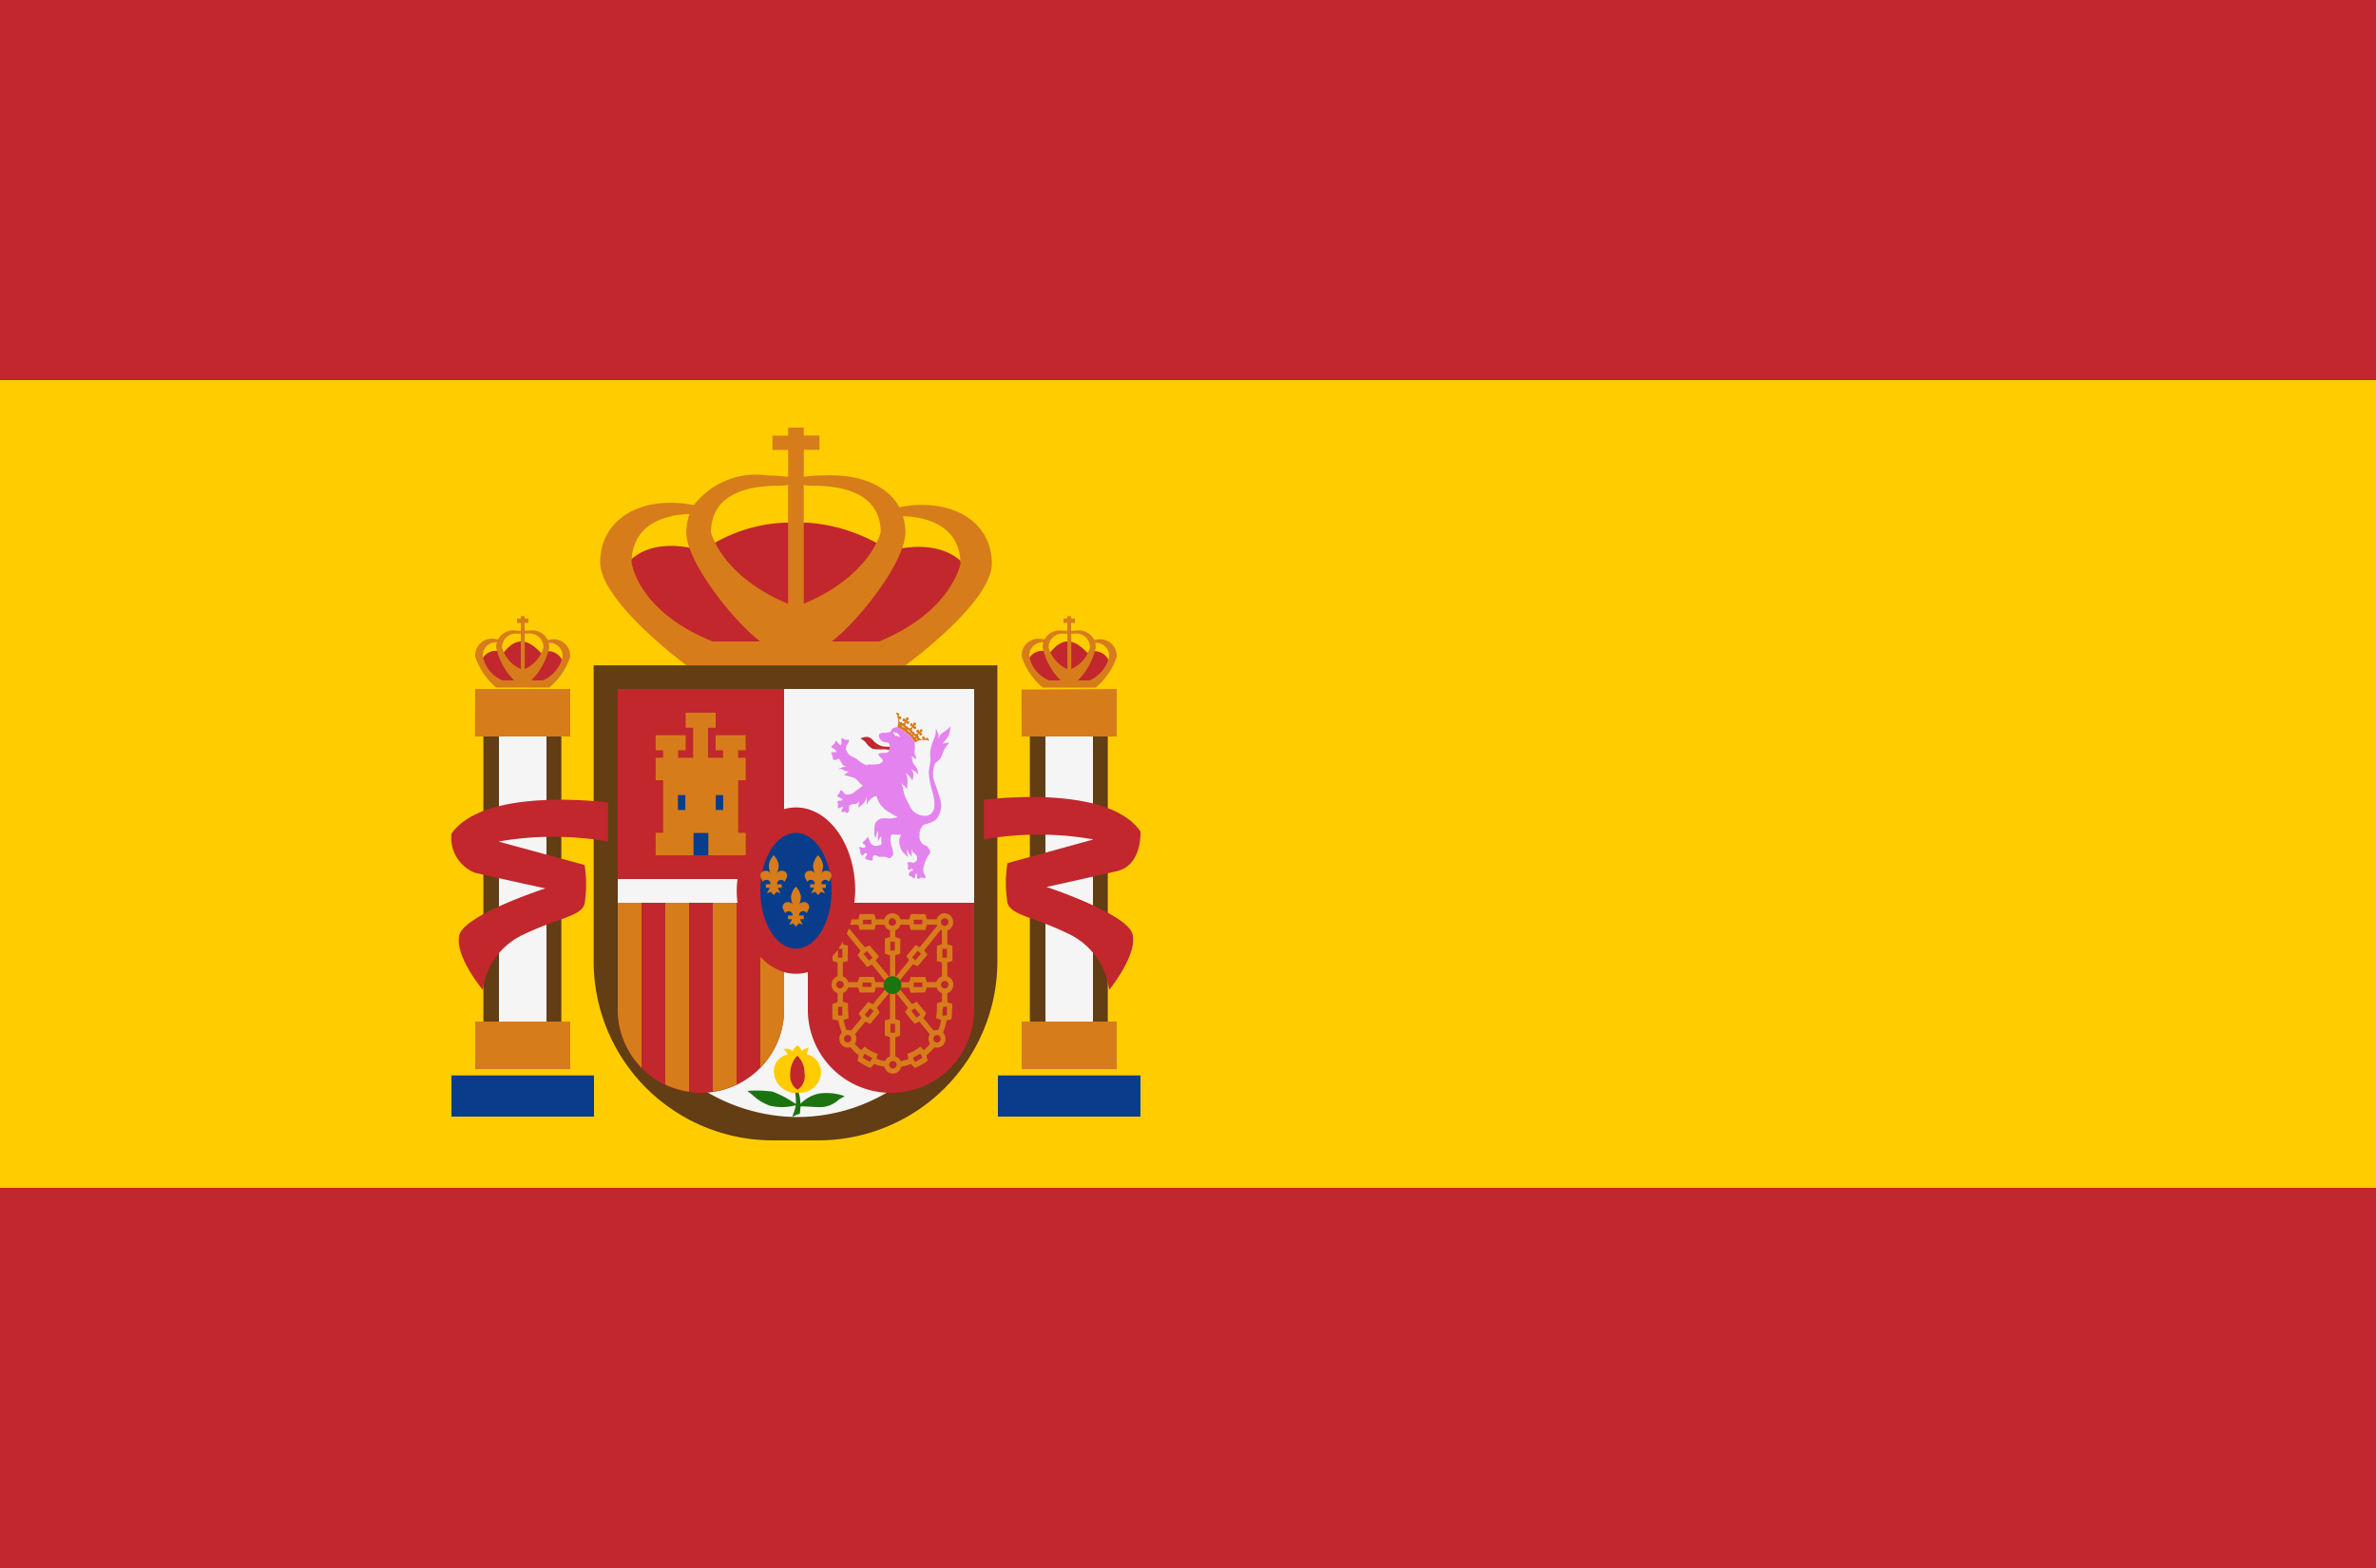 <svg id="country_spain" xmlns="http://www.w3.org/2000/svg" width="100" height="66" viewBox="0 0 100 66">
<defs>
    <style>
      .cls-1, .cls-6 {
        fill: #c1272d;
      }

      .cls-2, .cls-5 {
        fill: #fc0;
      }

      .cls-3 {
        fill: #633d14;
      }

      .cls-10, .cls-3, .cls-4, .cls-5, .cls-6, .cls-7, .cls-8, .cls-9 {
        fill-rule: evenodd;
      }

      .cls-4 {
        fill: #f5f5f5;
      }

      .cls-7 {
        fill: #d77c1a;
      }

      .cls-8 {
        fill: #093d8c;
      }

      .cls-9 {
        fill: #e583ee;
      }

      .cls-10 {
        fill: #1c7410;
      }
    </style>
  </defs>
  <rect class="cls-1" width="100" height="66"/>
  <rect class="cls-2" y="16" width="100" height="34"/>
  <path class="cls-3" d="M24.985,28.006H41.977V40.457A7.539,7.539,0,0,1,34.439,48H32.517a7.539,7.539,0,0,1-7.532-7.539V28.006ZM43.344,43V31h3.281V43H43.344Zm-23-12h3.281V43H20.344V31Z"/>
  <path class="cls-4" d="M26,29H41V39.531a7.455,7.455,0,0,1-7.493,7.487A7.618,7.618,0,0,1,26,39.531V29Zm-5,2h2V43H21V31Zm23,0h2V43H44V31Z"/>
  <path class="cls-5" d="M33.972,44.375a0.8,0.8,0,0,1,.583.794,0.9,0.9,0,0,1-.98.828,0.919,0.919,0,0,1-1-.828,0.713,0.713,0,0,1,.57-0.782,0.627,0.627,0,0,0-.045-0.1c-0.04-.046-0.119-0.131-0.119-0.131a0.514,0.514,0,0,1,.232,0,0.456,0.456,0,0,1,.141.092,0.774,0.774,0,0,1,.1-0.15A0.551,0.551,0,0,1,33.578,44a0.7,0.7,0,0,1,.113.128,0.716,0.716,0,0,1,.046.115,0.662,0.662,0,0,1,.146-0.1,1.311,1.311,0,0,1,.155-0.051s-0.025.091-.041,0.137-0.022.067-.032,0.1l-0.017.032Z"/>
  <path class="cls-6" d="M41,42.5a3.5,3.5,0,0,1-7,0V40.917a1.8,1.8,0,0,1-1,0V42.5a3.5,3.5,0,0,1-7,0V38h5.043a3.5,3.5,0,0,1,0-1H26V29h7v5.058a1.813,1.813,0,0,1,.5-0.071c1.377,0,2.494,1.567,2.494,3.5a4.826,4.826,0,0,1-.037.513H41v4.5ZM38.443,27H28.557L25.92,24.524c0.866-2.333,3.626-1.333,3.626-1.333A6.527,6.527,0,0,1,33,22h1a7.171,7.171,0,0,1,3.455,1.194s2.76-.9,3.625,1.384Zm2.966,6.667S46.6,32.958,48,35c0,0,.082,1.417-0.989,1.667s-2.966.667-2.966,0.667,3.419,1.125,3.625,2-0.989,2.333-.989,2.333a3.039,3.039,0,0,0-1.648-2.333C43.51,38.583,42.563,38.542,42.4,38a5.326,5.326,0,0,1,0-1.667l3.625-1a13.2,13.2,0,0,0-4.614,0V33.667h0Zm-15.818.113S20.4,33.08,19,35.094a1.587,1.587,0,0,0,.989,1.643c1.071,0.246,2.966.657,2.966,0.657S19.536,38.5,19.33,39.366s0.989,2.3.989,2.3a2.991,2.991,0,0,1,1.648-2.3c1.524-.739,2.472-0.781,2.636-1.315a5.175,5.175,0,0,0,0-1.643l-3.625-.986a13.379,13.379,0,0,1,4.614,0V33.78h0Zm11.858-2.2,0.008-.1,0.012-.054a1.189,1.189,0,0,1-.345-0.017,0.835,0.835,0,0,1-.337-0.2,0.546,0.546,0,0,0-.234-0.183,0.507,0.507,0,0,0-.337.062,0.657,0.657,0,0,1,.251.2,0.691,0.691,0,0,0,.274.238,2.753,2.753,0,0,0,.452.012c0.079,0,.258.03,0.258,0.03h0ZM33.471,45.8a0.737,0.737,0,0,1-.21-0.629,1.032,1.032,0,0,1,.3-0.735,1.032,1.032,0,0,1,.3.735,0.713,0.713,0,0,1-.193.619l-0.1.076Zm12.55-16.984h-2.1l-0.694-.8a0.634,0.634,0,0,1,.955-0.533c0.384-.467.847-0.8,1.583,0a0.655,0.655,0,0,1,.955.553Zm-23,0h-2.1l-0.694-.8a0.634,0.634,0,0,1,.955-0.533c0.384-.467.847-0.8,1.583,0a0.655,0.655,0,0,1,.955.553Z"/>
  <path class="cls-7" d="M20,43h4v2H20V43Zm0-14h4v2H19.989Zm22.995,0.027L47,29v2H43ZM43,43h4v2H43V43ZM38.114,28H28.886s-3.625-2.667-3.625-4.333c0-1.513,1.232-2.626,3.306-2.494a5.773,5.773,0,0,1,.638.088,3.293,3.293,0,0,1,3.106-1.246,6.9,6.9,0,0,1,.859.056V18.938H32.511v-0.6H33.17V18h0.66v0.333h0.659v0.6H33.83v1.134a6.91,6.91,0,0,1,.85-0.056c1.594-.064,2.7.469,3.171,1.341a5.875,5.875,0,0,1,.588-0.089c2.075-.133,3.306.967,3.306,2.459C41.739,25.37,38.114,28,38.114,28Zm-9.2-6.363c-0.963.059-2.307,0.428-2.334,2.03,0,0,.239,2.059,3.418,3.333h2c-1.021-.746-3.116-3.308-3.116-4.607a2.205,2.205,0,0,1,.139-0.747C28.987,21.643,28.961,21.64,28.916,21.637Zm4.226-1.245v0.029a3.181,3.181,0,0,1-.519.025c-1.04.026-2.667,0.271-2.7,1.948,0,0,.417,1.838,3.247,3.022v-5.02Zm1.229,0.055a3.081,3.081,0,0,1-.522-0.024v-0.03l-0.019,0v5.02c2.828-1.185,3.241-3.019,3.241-3.019C37.041,20.719,35.414,20.473,34.371,20.447Zm3.72,1.281L38,21.735a2.231,2.231,0,0,1,.107.658c0.005,1.3-2.084,3.86-3.107,4.607h2c3.06-1.258,3.425-3.273,3.425-3.273C40.4,22.147,39.055,21.784,38.091,21.727Zm-4.949-1.306h0ZM30,38h1v7.65a3.459,3.459,0,0,1-1,.3V38Zm-2,0h1v7.95a3.459,3.459,0,0,1-1-.3V38Zm-2,0h1v6.944A3.485,3.485,0,0,1,26,42.5V38Zm7,2.917V42.5a3.485,3.485,0,0,1-1,2.444V40.268A2.241,2.241,0,0,0,33,40.917Zm6.087-9.724a0.263,0.263,0,0,0-.074-0.043,0.562,0.562,0,0,0-.08-0.011,0.045,0.045,0,0,1-.027.017,0.038,0.038,0,0,1-.04-0.014h0a0.667,0.667,0,0,0-.191.031,0.981,0.981,0,0,0-.165.079,1.4,1.4,0,0,0-.329-0.376,1.288,1.288,0,0,0-.417-0.257,1.151,1.151,0,0,0,.041-0.186,0.748,0.748,0,0,0-.011-0.2,0.04,0.04,0,0,1-.021-0.041h0a0.058,0.058,0,0,1,.01-0.031,0.647,0.647,0,0,0-.027-0.08,0.254,0.254,0,0,0-.055-0.066,0.1,0.1,0,0,1,.122.014,0.112,0.112,0,0,1,0,.132l0,0.005,0.1-.008c0.005,0.027.01,0.055,0.013,0.082l-0.059.056-0.053-.051c0.012,0.071.043,0.174,0.1,0.158a0.044,0.044,0,0,0,.024-0.017,0.068,0.068,0,0,0,.018.041,0.07,0.07,0,0,0,.1-0.025l0.014-.03,0.009,0,0-.006-0.1-.013,0-.085h0a0.38,0.38,0,0,1,.07-0.041L38.114,30.3a0.036,0.036,0,0,1,.008,0l0.012-.1,0.083,0c0.013,0.026.026,0.052,0.038,0.079l-0.091.068,0.1,0.013a0.362,0.362,0,0,1,0,.084l-0.069.043-0.059-.088h0v0.02a0.106,0.106,0,0,0-.015.027,0.092,0.092,0,0,0,.019.124,0.067,0.067,0,0,0,.072,0,0.082,0.082,0,0,0,.02.064,0.083,0.083,0,0,0,.121-0.01,0.23,0.23,0,0,0,.035-0.05v0l-0.091-.027,0.013-.084c0.025-.011.05-0.022,0.075-0.031l0.042,0.087h0l0.028-.107,0.083,0.01h0l0.026,0.083-0.1.054,0.1,0.028c0,0.028-.008.055-0.014,0.082l-0.074.033-0.04-.082a0.23,0.23,0,0,0-.038.045,0.092,0.092,0,0,0,.015.125,0.073,0.073,0,0,0,.063.007,0.074,0.074,0,0,0,.016.072,0.083,0.083,0,0,0,.12,0,0.205,0.205,0,0,0,.022-0.021l0.016,0,0,0-0.09-.04,0.025-.08,0.078-.02,0.028,0.086a0.036,0.036,0,0,1,.008,0l0.04-.1L38.812,30.7l0.015,0.087-0.1.038h0l0.09,0.041-0.024.081-0.078.019-0.034-.1,0,0v0.016l-0.025.02a0.08,0.08,0,0,0,0,.107,0.063,0.063,0,0,0,.045.006,0.033,0.033,0,0,0-.014.032c0,0.063.1,0.073,0.169,0.071l-0.059-.044L38.827,31l0.08,0L38.92,31.1l0.005,0a0.1,0.1,0,0,1,.123-0.031A0.116,0.116,0,0,1,39.087,31.192ZM38.048,30.6l-0.037-.024-0.036-.024a0.015,0.015,0,0,0-.024,0,0.021,0.021,0,0,0,.01.025L38,30.6h0l0.036,0.023a0.017,0.017,0,0,0,.024,0A0.021,0.021,0,0,0,38.048,30.6ZM38.308,30.8l-0.047-.039-0.046-.04a0.018,0.018,0,0,0-.025,0,0.019,0.019,0,0,0,.006.025l0.046,0.039h0l0.046,0.039a0.019,0.019,0,0,0,.025,0A0.02,0.02,0,0,0,38.308,30.8Zm0.073,0.064a0.025,0.025,0,0,0-.036,0,0.028,0.028,0,0,0,.01.036,0.025,0.025,0,0,0,.036,0A0.028,0.028,0,0,0,38.381,30.867Zm0.143,0.149-0.03-.033-0.03-.033a0.019,0.019,0,0,0-.025,0,0.017,0.017,0,0,0,0,.025L38.47,31l0.03,0.032a0.019,0.019,0,0,0,.025,0A0.017,0.017,0,0,0,38.523,31.016ZM38.6,31.1a0.026,0.026,0,0,0-.034-0.012,0.028,0.028,0,0,0,0,.038,0.026,0.026,0,0,0,.034.012A0.028,0.028,0,0,0,38.6,31.1Zm-0.665-.86h0Zm1.936,8.923,0,0.581,0.214,0.065v0.637l-0.215.064v0.583a0.374,0.374,0,0,1,.252.355,0.368,0.368,0,0,1-.25.353v0.382l0.212,0.077L40.05,42.9l-0.213.052a2.442,2.442,0,0,1-.147.514l0.019,0.022a0.378,0.378,0,0,1-.04.521,0.349,0.349,0,0,1-.34.072,2.406,2.406,0,0,1-.335.336l0.048,0.236a2.486,2.486,0,0,1-.54.3l-0.164-.167a2.251,2.251,0,0,1-.412.113,0.356,0.356,0,0,1-.7,0,2.259,2.259,0,0,1-.432-0.113l-0.162.165a2.488,2.488,0,0,1-.54-0.3l0.046-.227a2.406,2.406,0,0,1-.345-0.345,0.349,0.349,0,0,1-.34-0.072,0.378,0.378,0,0,1-.04-0.521l0.019-.022a2.479,2.479,0,0,1-.146-0.51H35.261l-0.23-.056,0-.636,0.222-.074V41.8A0.369,0.369,0,0,1,35,41.448a0.374,0.374,0,0,1,.252-0.355V40.509l-0.212-.063V40.24a2.959,2.959,0,0,0,.23-0.267v0.336h0.184V39.936H35.291a3.564,3.564,0,0,0,.183-0.31v0.118l0.21,0.064v0.637l-0.21.063V41.1a0.359,0.359,0,0,1,.228.239h0.4l0.062-.218h0.618l0.061,0.219h0.387l0-.006a0.351,0.351,0,0,1,.02-0.046l0-.005L36.7,40.6l-0.206.1-0.4-.485,0.125-.2-0.581-.709c0.033-.076.062-0.155,0.091-0.235l0.665,0.8,0.206-.075,0.392,0.461-0.136.174,0.567,0.684a0.3,0.3,0,0,1,.036-0.016V40.211l-0.216-.065V39.508l0.216-.066V39.163a0.365,0.365,0,0,1-.234-0.239H36.861l-0.06.21H36.184l-0.059-.21H35.78c0.024-.074.041-0.152,0.061-0.229h0.282l0.062-.219H36.8l0.063,0.219H37.22a0.354,0.354,0,0,1,.68,0h0.367l0.063-.219h0.617l0.062,0.219h0.412a0.358,0.358,0,0,1,.34-0.255A0.372,0.372,0,0,1,39.871,39.162Zm-3.381.867-0.145.128,0.233,0.282,0.148-.131Zm0.188-1.316H36.317V38.9h0.361V38.713Zm3.167,4.034c0.006-.067.008-0.135,0.008-0.205V42.374H39.7l-0.031.167c0,0.07,0,.138-0.007.206h0.184Zm-0.084-1.142a0.158,0.158,0,0,0,0-.317A0.158,0.158,0,0,0,39.761,41.606Zm0.092-1.669H39.665v0.372h0.188V39.936ZM39.43,42.543c0-.053.009-0.321,0.009-0.321l0.206-.053V41.8a0.363,0.363,0,0,1-.222-0.231H39l-0.063.2-0.616.02-0.06-.217H37.913a0.183,0.183,0,0,1-.009.023,0.355,0.355,0,0,1-.025.051l0.5,0.616,0.206-.095,0.4,0.485-0.125.2L39.3,43.382a0.368,0.368,0,0,1,.191-0.023,2.125,2.125,0,0,0,.119-0.425l-0.208-.075S39.424,42.617,39.43,42.543Zm-0.611-.993V41.357H38.456V41.55h0.362Zm-0.464,1.009,0.234,0.283,0.145-.127-0.238-.279Zm0.965,1.267a0.15,0.15,0,0,0,.216.018,0.162,0.162,0,0,0,.017-0.223,0.149,0.149,0,0,0-.216-0.018A0.162,0.162,0,0,0,39.319,43.827Zm-0.812.874a2.329,2.329,0,0,0,.315-0.18l-0.094-.176a2.091,2.091,0,0,1-.315.181Zm-0.6-.034h0a1.922,1.922,0,0,0,.328-0.09l-0.047-.221a1.816,1.816,0,0,0,.547-0.3L38.883,44.2a2.164,2.164,0,0,0,.262-0.262,0.378,0.378,0,0,1-.014-0.408L38.693,43l-0.2.093-0.4-.485,0.123-.193-0.5-.619a0.346,0.346,0,0,1-.034.012v1.087l0.2,0.064v0.637l-0.2.066,0,0.805A0.366,0.366,0,0,1,37.906,44.666Zm-0.33.31a0.158,0.158,0,1,0-.153-0.158A0.155,0.155,0,0,0,37.575,44.976Zm-0.1-1.882v0.373h0.192V43.094H37.474Zm0.183-3.085V39.636h-0.19v0.374h0.19Zm-1.041,4.683,0.089-.165a2.113,2.113,0,0,1-.316-0.178l-0.089.166A2.346,2.346,0,0,0,36.616,44.693Zm-1.044-.851a0.15,0.15,0,0,0,.216-0.018,0.162,0.162,0,0,0-.017-0.223,0.15,0.15,0,0,0-.216.018h0A0.162,0.162,0,0,0,35.572,43.841Zm-0.3-1.3c0,0.07,0,.138.008,0.205h0.175c-0.005-.068-0.007-0.136-0.007-0.206V42.375H35.275v0.168Zm0.084-1.253a0.158,0.158,0,1,0,.153.159A0.156,0.156,0,0,0,35.359,41.289Zm1.316,0.068H36.3v0.182h0.374V41.357Zm0.555,0.21H36.859l-0.059.21H36.182l-0.059-.21H35.7a0.365,0.365,0,0,1-.222.231v0.371l0.207,0.053s0.008,0.261.008,0.319,0.024,0.318.024,0.318l-0.208.075a2.1,2.1,0,0,0,.119.426,0.367,0.367,0,0,1,.191.023l0.441-.532-0.121-.191,0.4-.485,0.2,0.094,0.522-.632A0.371,0.371,0,0,1,37.23,41.567Zm-0.839,1.151,0.142,0.125,0.234-.283-0.142-.126Zm1.034-.924-0.521.628,0.122,0.192-0.4.485L36.421,43l-0.433.525a0.376,0.376,0,0,1-.014.408,2.172,2.172,0,0,0,.269.267l0.146-.141a1.813,1.813,0,0,0,.547.3l-0.045.212a2.048,2.048,0,0,0,.358.092,0.352,0.352,0,0,1,.207-0.2l0-.809-0.215-.066V42.957l0.215-.065V41.806Zm0.135-3.143a0.158,0.158,0,1,0,.153.158A0.156,0.156,0,0,0,37.56,38.651Zm1.256,0.062H38.454V38.9h0.362V38.713Zm0.608,0.211H39.009l-0.062.22H38.331l-0.063-.22H37.9a0.361,0.361,0,0,1-.221.235v0.285l0.211,0.065v0.637l-0.212.064v0.885l0.035,0.01,0.551-.684-0.118-.18,0.386-.455,0.182,0.082,0.731-.9A0.327,0.327,0,0,1,39.424,38.924ZM38.389,40.3l0.139,0.12,0.236-.28-0.138-.12ZM38.9,40l0.132,0.188-0.406.48-0.2-.082-0.543.666a0.353,0.353,0,0,1,.038.09h0.346l0.061-.219h0.618L39,41.337h0.415a0.36,0.36,0,0,1,.228-0.239V40.509l-0.212-.063V39.808l0.212-.065V39.159a0.3,0.3,0,0,1-.05-0.022Zm0.864-1.345a0.158,0.158,0,1,0,.153.158A0.156,0.156,0,0,0,39.762,38.651Zm-8.379-3.6V36h-3.79V35.053H27.91V32.842H27.594V31.895H27.91V31.579H27.594V30.947h1.263v0.632H28.541v0.316h0.632V30.631H28.857V30H30.12v0.632H29.8v1.263h0.632V31.579H30.12V30.947h1.263v0.632H31.068v0.316h0.316v0.947H31.068v2.211h0.316Zm14.735-6.115H43.882a2.874,2.874,0,0,1-.879-1.3,0.7,0.7,0,0,1,.8-0.748,1.155,1.155,0,0,1,.155.026,0.74,0.74,0,0,1,.753-0.374,1.362,1.362,0,0,1,.208.017V26.219H44.76V26.037h0.16v-0.1h0.16v0.1h0.16v0.181H45.08v0.34a1.359,1.359,0,0,1,.206-0.017,0.734,0.734,0,0,1,.769.4,1.171,1.171,0,0,1,.143-0.027,0.7,0.7,0,0,1,.8.738A2.846,2.846,0,0,1,46.119,28.938Zm-2.23-1.909a0.56,0.56,0,0,0-.566.609,1.374,1.374,0,0,0,.829,1h0.485a2.841,2.841,0,0,1-.755-1.382,0.8,0.8,0,0,1,.034-0.224Zm1.025-.373v0.009a0.626,0.626,0,0,1-.126.007,0.577,0.577,0,0,0-.655.584,1.425,1.425,0,0,0,.787.906V26.656H44.913Zm0.3,0.016a0.609,0.609,0,0,1-.127-0.007V26.655h0v1.506a1.421,1.421,0,0,0,.786-0.906A0.577,0.577,0,0,0,45.211,26.671Zm0.9,0.384-0.022,0a0.819,0.819,0,0,1,.026.2,2.825,2.825,0,0,1-.753,1.382h0.485a1.455,1.455,0,0,0,.83-0.982A0.555,0.555,0,0,0,46.113,27.056Zm-1.2-.392h0ZM23.119,28.938H20.882a2.874,2.874,0,0,1-.879-1.3,0.7,0.7,0,0,1,.8-0.748,1.155,1.155,0,0,1,.155.026,0.74,0.74,0,0,1,.753-0.374,1.362,1.362,0,0,1,.208.017V26.219H21.76V26.037h0.16v-0.1h0.16v0.1h0.16v0.181H22.08v0.34a1.359,1.359,0,0,1,.206-0.017,0.734,0.734,0,0,1,.769.4,1.171,1.171,0,0,1,.143-0.027,0.7,0.7,0,0,1,.8.738A2.846,2.846,0,0,1,23.119,28.938Zm-2.23-1.909a0.56,0.56,0,0,0-.566.609,1.374,1.374,0,0,0,.829,1h0.485a2.841,2.841,0,0,1-.755-1.382,0.8,0.8,0,0,1,.034-0.224Zm1.024-.373v0.009a0.626,0.626,0,0,1-.126.007,0.577,0.577,0,0,0-.655.584,1.425,1.425,0,0,0,.787.906V26.656H21.913Zm0.3,0.016a0.609,0.609,0,0,1-.127-0.007V26.655h0v1.506a1.421,1.421,0,0,0,.786-0.906A0.577,0.577,0,0,0,22.211,26.671Zm0.9,0.384-0.022,0a0.819,0.819,0,0,1,.026.2,2.825,2.825,0,0,1-.753,1.382h0.485a1.455,1.455,0,0,0,.83-0.982A0.555,0.555,0,0,0,23.113,27.056Zm-1.2-.392h0Z"/>
  <path class="cls-8" d="M33.5,35.054c0.826,0,1.5,1.091,1.5,2.438s-0.67,2.438-1.5,2.438S32,38.838,32,37.491,32.674,35.054,33.5,35.054ZM42,45.268h6V47H42V45.268Zm-23,0h6V47H19V45.268Zm9.531-11.8h0.313v0.625H28.531V33.469Zm1.594,0h0.313v0.625H30.125V33.469Zm-0.937,1.594h0.625V36H29.188V35.063Z"/>
  <path class="cls-9" d="M39.912,30.99c-0.05.076-.249,0.325-0.249,0.325a0.675,0.675,0,0,1,.173-0.047,0.645,0.645,0,0,1,.122,0,1.176,1.176,0,0,0-.2.256,3,3,0,0,0-.147.346,0.74,0.74,0,0,1-.249.245,1.163,1.163,0,0,0-.05.756,7.627,7.627,0,0,1,.289.9,0.915,0.915,0,0,1-.224.746,1.471,1.471,0,0,1-.492.192,0.53,0.53,0,0,0-.182.452,0.4,0.4,0,0,0,.162.389,1.786,1.786,0,0,1,.183.086,0.315,0.315,0,0,0,.061.117,0.134,0.134,0,0,1,.041.127c-0.01.059-.127,0.192-0.168,0.289a2.474,2.474,0,0,0-.122.383,0.486,0.486,0,0,0,.025.214s0.127,0.164.04,0.2a0.318,0.318,0,0,1-.137-0.032C38.714,36.952,38.675,37,38.653,37c-0.05-.01-0.05-0.038-0.056-0.117s0-.112-0.025-0.112a0.062,0.062,0,0,0-.051.07,0.174,0.174,0,0,1-.041.138,0.451,0.451,0,0,1-.117-0.084,0.2,0.2,0,0,1-.122-0.075,0.184,0.184,0,0,1,.106-0.149c0.056-.016.107-0.047,0.071-0.079a0.071,0.071,0,0,0-.106,0,0.066,0.066,0,0,1-.107-0.043,0.651,0.651,0,0,0,.01-0.133c0-.026-0.066-0.079.015-0.128a0.434,0.434,0,0,1,.2.027,0.2,0.2,0,0,0,.153-0.1,0.237,0.237,0,0,0-.031-0.234c-0.056-.07-0.111-0.081-0.132-0.123a1.4,1.4,0,0,1-.05-0.144,1.421,1.421,0,0,1,0,.213,0.692,0.692,0,0,0,0,.138s-0.056-.069-0.1-0.122a0.834,0.834,0,0,1-.091-0.213s0,0.149,0,.208a0.732,0.732,0,0,1,.041.133,0.459,0.459,0,0,1-.142-0.133,0.567,0.567,0,0,1-.143-0.166,1.346,1.346,0,0,1-.071-0.219,0.746,0.746,0,0,1-.01-0.245c0.025-.064.066-0.176,0.066-0.176h-0.2c-0.106,0-.182-0.037-0.223.043a0.793,0.793,0,0,0,.03.448,1.093,1.093,0,0,1,.066.346,0.477,0.477,0,0,1-.106.138,0.176,0.176,0,0,1-.127,0,0.337,0.337,0,0,0-.177-0.043,1.072,1.072,0,0,1-.192,0A0.442,0.442,0,0,0,36.821,36a0.1,0.1,0,0,0-.092.112c0.031,0.1-.03.118-0.071,0.112a0.906,0.906,0,0,1-.127-0.037c-0.05-.016-0.127,0-0.117-0.065a0.268,0.268,0,0,1,.056-0.116c0.026-.049.035-0.08,0.007-0.083a0.117,0.117,0,0,0-.1.017,0.12,0.12,0,0,1-.106.059,0.175,0.175,0,0,1-.064-0.167c0-.1-0.1-0.187-0.008-0.183a0.3,0.3,0,0,0,.218.021,0.093,0.093,0,0,0-.04-0.121c-0.048-.041-0.107-0.066-0.043-0.12a0.91,0.91,0,0,0,.1-0.083c0.024-.029.058-0.123,0.1-0.1a0.782,0.782,0,0,1,.092.22,0.267,0.267,0,0,0,.289.129c0.147-.017.187-0.038,0.187-0.083s-0.012-.129-0.016-0.162a1,1,0,0,1,.02-0.154,0.3,0.3,0,0,0-.087.092c-0.019.046-.059,0.124-0.059,0.124a0.867,0.867,0,0,1-.012-0.17c0-.045.017-0.123,0.015-0.138a1.417,1.417,0,0,0-.032-0.146,1.174,1.174,0,0,1-.039.146,0.841,0.841,0,0,0-.024.167,0.281,0.281,0,0,1-.067-0.241,2.166,2.166,0,0,1,.016-0.321,0.4,0.4,0,0,1,.289-0.263c0.183-.008.325,0.009,0.389,0.005s0.289-.05.289-0.05-0.416-.237-0.512-0.308a1.485,1.485,0,0,1-.29-0.337,1.367,1.367,0,0,1-.091-0.245,0.337,0.337,0,0,0-.142.045,0.736,0.736,0,0,0-.174.154,1.663,1.663,0,0,0-.1.163s0.012-.146.012-0.192-0.008-.134-0.008-0.134a0.6,0.6,0,0,1-.143.274C36.243,33.9,36.132,34,36.132,34s0.012-.111.012-0.137,0.024-.154.024-0.154a0.313,0.313,0,0,1-.171.134,0.344,0.344,0,0,0-.266.087,1.333,1.333,0,0,1,0,.216,0.235,0.235,0,0,1-.075.084,0.238,0.238,0,0,0-.111-0.059,0.184,0.184,0,0,0-.1.025,0.146,0.146,0,0,1-.028-0.1,0.325,0.325,0,0,0,.076-0.129,0.138,0.138,0,0,0-.123.029c-0.039.021-.123,0.041-0.115-0.029a0.33,0.33,0,0,0,.008-0.162,0.065,0.065,0,0,1,.024-0.1,0.429,0.429,0,0,0,.17-0.028c0.012-.034-0.032-0.075-0.115-0.1s-0.123-.075-0.079-0.121a0.315,0.315,0,0,0,.075-0.1c0.02-.042.028-0.117,0.1-0.079a1.606,1.606,0,0,0,.139.158,0.541,0.541,0,0,0,.3-0.037c0.04-.026.167-0.129,0.211-0.155s0.226-.174.226-0.174a1.824,1.824,0,0,1-.147-0.125,1.489,1.489,0,0,0-.146-0.162,1.147,1.147,0,0,0-.27-0.1,1.564,1.564,0,0,1-.242-0.075,0.486,0.486,0,0,0,.111-0.055,0.322,0.322,0,0,1,.116-0.082,1.158,1.158,0,0,1-.16-0.018,0.95,0.95,0,0,0-.178-0.084,0.794,0.794,0,0,0-.119.017,0.633,0.633,0,0,1,.194-0.092,0.749,0.749,0,0,1,.155-0.013,0.417,0.417,0,0,1-.167-0.091c-0.032-.05-0.063-0.124-0.087-0.158a0.154,0.154,0,0,0-.083-0.092c-0.044,0-.119.059-0.163,0.054a0.092,0.092,0,0,1-.08-0.1,0.125,0.125,0,0,0-.015-0.083c-0.016-.038-0.079-0.125-0.02-0.146a1.8,1.8,0,0,0,.2-0.013,0.233,0.233,0,0,0-.119-0.129c-0.052-.029-0.135-0.079-0.091-0.12a0.709,0.709,0,0,0,.111-0.1c0.024-.038.052-0.141,0.1-0.108a0.915,0.915,0,0,0,.163.183,0.215,0.215,0,0,0,.036-0.179c-0.008-.05,0-0.137.039-0.129a0.551,0.551,0,0,0,.135.071c0.063,0,.158-0.017.15,0.032a0.405,0.405,0,0,1-.087.166,0.272,0.272,0,0,0-.035.233,0.608,0.608,0,0,0,.163.229c0.063,0.046.182,0.079,0.258,0.133a2.264,2.264,0,0,0,.309.225,0.661,0.661,0,0,1,.119.05,0.4,0.4,0,0,1,.159-0.033,1.273,1.273,0,0,0,.38-0.021c0.079-.038.183-0.1,0.151-0.179a1.119,1.119,0,0,1-.19-0.212c0.016-.062.079-0.067,0.186-0.071s0.254,0.021.281-.146,0.036-.262-0.114-0.3a0.3,0.3,0,0,1-.289-0.162,0.216,0.216,0,0,1-.024-0.183,0.3,0.3,0,0,1,.2-0.057,0.794,0.794,0,0,0,.274-0.039c0.036-.028.043-0.108,0.087-0.142a0.852,0.852,0,0,1,.215-0.062,2.814,2.814,0,0,1,.393.266,2.3,2.3,0,0,1,.323.348v0s0,0.112.011,0.219-0.03.193-.015,0.25a0.78,0.78,0,0,0,.042.144,0.678,0.678,0,0,1,.029.146l-0.1-.084q-0.041-.036-0.085-0.068s0.01,0.112.015,0.16a0.449,0.449,0,0,0,.072.192,0.972,0.972,0,0,1,.147.208,0.816,0.816,0,0,1,.021.223,0.387,0.387,0,0,0-.122-0.137,1.716,1.716,0,0,1-.178-0.1,0.442,0.442,0,0,1,.112.24,0.914,0.914,0,0,1-.046.25,0.8,0.8,0,0,0-.116-0.176,1.6,1.6,0,0,0-.158-0.139,1.065,1.065,0,0,1,.072.3c0,0.123-.02.384-0.02,0.384a0.7,0.7,0,0,0-.112-0.15,1.037,1.037,0,0,1-.143-0.122,0.587,0.587,0,0,1,.076.181,1.766,1.766,0,0,0,.27.73,0.688,0.688,0,0,0,.771.463c0.437-.122.275-0.773,0.183-1.076a2.993,2.993,0,0,1-.132-0.757c0-.117.081-0.463,0.071-0.527a1.428,1.428,0,0,1,.02-0.51,3.057,3.057,0,0,1,.132-0.374,1.014,1.014,0,0,0,.065-0.208c0.01-.075.01-0.214,0.01-0.214s0.081,0.166.1,0.224a1.192,1.192,0,0,1,.02.234,0.39,0.39,0,0,1,.137-0.26,2.132,2.132,0,0,0,.3-0.224A0.332,0.332,0,0,0,40,30.574,1.143,1.143,0,0,1,39.912,30.99Zm-4.12,1.492h0Zm1.966-1.618a0.325,0.325,0,0,0-.159-0.041l0.008,0.067h0L37.655,30.9a0.131,0.131,0,0,0,0,.046,0.048,0.048,0,0,0,.052.033,0.283,0.283,0,0,0,.064-0.008,0.372,0.372,0,0,0,.119.058A0.427,0.427,0,0,0,37.758,30.864Z"/>
  <path class="cls-7" d="M34.96,36.973l-0.074.144a0.158,0.158,0,0,0-.15-0.083,0.155,0.155,0,0,0-.162.148l0,0.036h0.186v0.152H34.6L34.721,37.6l-0.163-.061-0.128.133-0.123-.133-0.163.061,0.123-.234H34.1V37.219h0.185l0.005-.036a0.156,0.156,0,0,0-.163-0.148,0.158,0.158,0,0,0-.15.083l-0.074-.144a0.288,0.288,0,0,1-.037-0.114,0.218,0.218,0,0,1,.228-0.207,0.228,0.228,0,0,1,.215.137,0.894,0.894,0,0,1-.087-0.37A0.765,0.765,0,0,1,34.431,36a0.76,0.76,0,0,1,.211.418,0.9,0.9,0,0,1-.087.37,0.228,0.228,0,0,1,.215-0.137A0.218,0.218,0,0,1,35,36.86,0.287,0.287,0,0,1,34.96,36.973ZM34.431,36h0Zm-0.6,1.971a0.218,0.218,0,0,1,.228.207,0.287,0.287,0,0,1-.037.114l-0.074.144a0.159,0.159,0,0,0-.15-0.083,0.155,0.155,0,0,0-.162.148l0,0.036H33.83V38.69H33.665l0.123,0.234-0.163-.061L33.5,39l-0.123-.133-0.163.061,0.123-.234H33.168V38.539h0.186l0.005-.036a0.169,0.169,0,0,0-.313-0.066l-0.074-.144a0.288,0.288,0,0,1-.037-0.114,0.218,0.218,0,0,1,.228-0.207,0.228,0.228,0,0,1,.215.137,0.894,0.894,0,0,1-.087-0.37,0.765,0.765,0,0,1,.207-0.418,0.761,0.761,0,0,1,.211.418,0.9,0.9,0,0,1-.087.37A0.227,0.227,0,0,1,33.835,37.972ZM33.5,37.321h0Zm-0.479-.2a0.159,0.159,0,0,0-.15-0.083,0.155,0.155,0,0,0-.162.148l0,0.036H32.9v0.152H32.731L32.854,37.6l-0.163-.061-0.128.133-0.123-.133-0.163.061,0.123-.234H32.234V37.219H32.42l0.005-.036a0.156,0.156,0,0,0-.163-0.148,0.158,0.158,0,0,0-.15.083l-0.074-.144A0.288,0.288,0,0,1,32,36.86a0.218,0.218,0,0,1,.228-0.207,0.228,0.228,0,0,1,.215.137,0.894,0.894,0,0,1-.087-0.37A0.765,0.765,0,0,1,32.563,36a0.76,0.76,0,0,1,.211.418,0.9,0.9,0,0,1-.087.37,0.228,0.228,0,0,1,.215-0.137,0.218,0.218,0,0,1,.228.207,0.287,0.287,0,0,1-.037.114ZM32.563,36h0Z"/>
  <path class="cls-10" d="M35.285,46.3a1.138,1.138,0,0,1-.7.3c-0.37.006-.779-0.043-0.846-0.031l-0.048.008c-0.009.16-.029,0.311-0.029,0.311a0.756,0.756,0,0,0-.136.034l-0.121.063L33.347,47l0.02-.064a1.633,1.633,0,0,0,.123-0.413,2.215,2.215,0,0,1-1.075.02,1.925,1.925,0,0,1-.628-0.352,4.038,4.038,0,0,0-.336-0.272,5.2,5.2,0,0,1,1.054.027,4.462,4.462,0,0,1,.991.525c0-.016,0-0.033,0-0.049a2.226,2.226,0,0,0-.029-0.43h0.147a1.67,1.67,0,0,1,.074.43c0,0.013,0,.026,0,0.039a1.567,1.567,0,0,1,.764-0.429,2.253,2.253,0,0,1,1.1.109S35.378,46.232,35.285,46.3Zm2.262-5.209a0.375,0.375,0,1,1-.359.375A0.367,0.367,0,0,1,37.547,41.094Z"/>
</svg>
